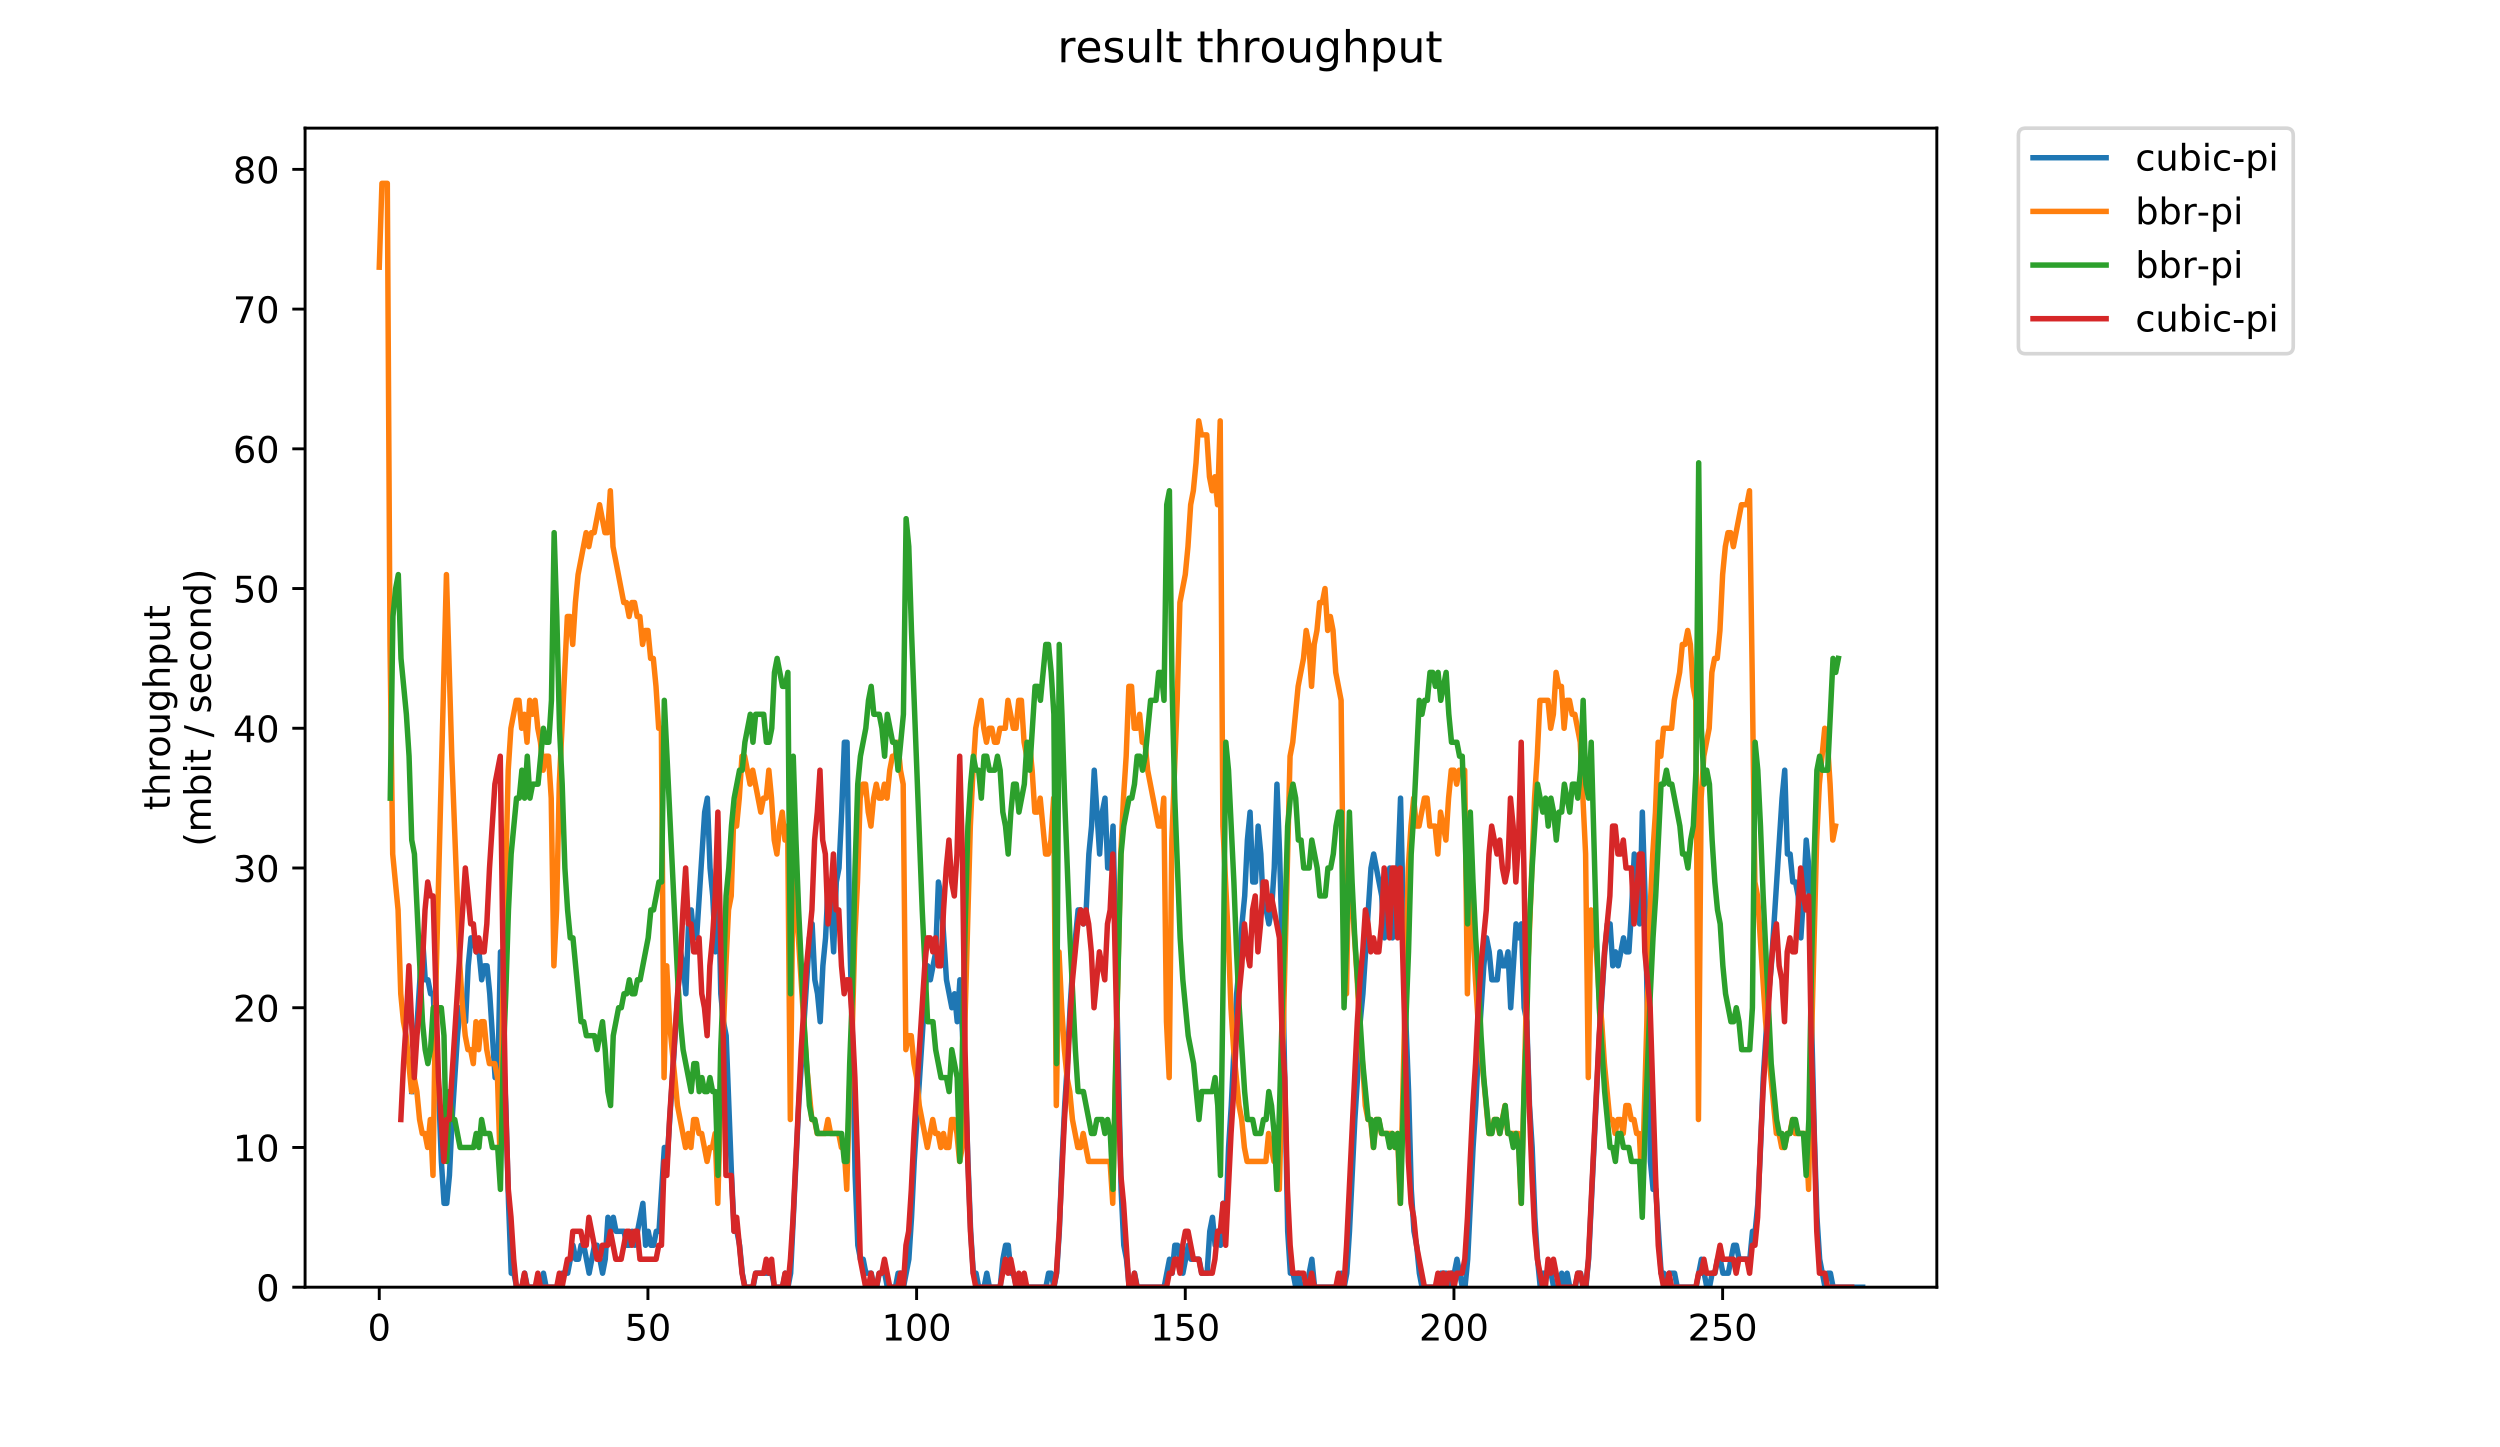 <?xml version="1.0" encoding="utf-8" standalone="no"?>
<!DOCTYPE svg PUBLIC "-//W3C//DTD SVG 1.1//EN"
  "http://www.w3.org/Graphics/SVG/1.1/DTD/svg11.dtd">
<!-- Created with matplotlib (https://matplotlib.org/) -->
<svg height="396pt" version="1.1" viewBox="0 0 684 396" width="684pt" xmlns="http://www.w3.org/2000/svg" xmlns:xlink="http://www.w3.org/1999/xlink">
 <defs>
  <style type="text/css">
*{stroke-linecap:butt;stroke-linejoin:round;}
  </style>
 </defs>
 <g id="figure_1">
  <g id="patch_1">
   <path d="M 0 396 
L 684 396 
L 684 0 
L 0 0 
z
" style="fill:#ffffff;"/>
  </g>
  <g id="axes_1">
   <g id="patch_2">
    <path d="M 83.472 352.174 
L 529.913 352.174 
L 529.913 35.062 
L 83.472 35.062 
z
" style="fill:#ffffff;"/>
   </g>
   <g id="matplotlib.axis_1">
    <g id="xtick_1">
     <g id="line2d_1">
      <defs>
       <path d="M 0 0 
L 0 3.5 
" id="m600bb8d153" style="stroke:#000000;stroke-width:0.8;"/>
      </defs>
      <g>
       <use style="stroke:#000000;stroke-width:0.8;" x="103.765" xlink:href="#m600bb8d153" y="352.174"/>
      </g>
     </g>
     <g id="text_1">
      <!-- 0 -->
      <defs>
       <path d="M 31.781 66.406 
Q 24.172 66.406 20.328 58.906 
Q 16.5 51.422 16.5 36.375 
Q 16.5 21.391 20.328 13.891 
Q 24.172 6.391 31.781 6.391 
Q 39.453 6.391 43.281 13.891 
Q 47.125 21.391 47.125 36.375 
Q 47.125 51.422 43.281 58.906 
Q 39.453 66.406 31.781 66.406 
z
M 31.781 74.219 
Q 44.047 74.219 50.516 64.516 
Q 56.984 54.828 56.984 36.375 
Q 56.984 17.969 50.516 8.266 
Q 44.047 -1.422 31.781 -1.422 
Q 19.531 -1.422 13.062 8.266 
Q 6.594 17.969 6.594 36.375 
Q 6.594 54.828 13.062 64.516 
Q 19.531 74.219 31.781 74.219 
z
" id="DejaVuSans-48"/>
      </defs>
      <g transform="translate(100.584 366.773)scale(0.1 -0.1)">
       <use xlink:href="#DejaVuSans-48"/>
      </g>
     </g>
    </g>
    <g id="xtick_2">
     <g id="line2d_2">
      <g>
       <use style="stroke:#000000;stroke-width:0.8;" x="177.274" xlink:href="#m600bb8d153" y="352.174"/>
      </g>
     </g>
     <g id="text_2">
      <!-- 50 -->
      <defs>
       <path d="M 10.797 72.906 
L 49.516 72.906 
L 49.516 64.594 
L 19.828 64.594 
L 19.828 46.734 
Q 21.969 47.469 24.109 47.828 
Q 26.266 48.188 28.422 48.188 
Q 40.625 48.188 47.75 41.5 
Q 54.891 34.812 54.891 23.391 
Q 54.891 11.625 47.562 5.094 
Q 40.234 -1.422 26.906 -1.422 
Q 22.312 -1.422 17.547 -0.641 
Q 12.797 0.141 7.719 1.703 
L 7.719 11.625 
Q 12.109 9.234 16.797 8.062 
Q 21.484 6.891 26.703 6.891 
Q 35.156 6.891 40.078 11.328 
Q 45.016 15.766 45.016 23.391 
Q 45.016 31 40.078 35.438 
Q 35.156 39.891 26.703 39.891 
Q 22.75 39.891 18.812 39.016 
Q 14.891 38.141 10.797 36.281 
z
" id="DejaVuSans-53"/>
      </defs>
      <g transform="translate(170.912 366.773)scale(0.1 -0.1)">
       <use xlink:href="#DejaVuSans-53"/>
       <use x="63.623" xlink:href="#DejaVuSans-48"/>
      </g>
     </g>
    </g>
    <g id="xtick_3">
     <g id="line2d_3">
      <g>
       <use style="stroke:#000000;stroke-width:0.8;" x="250.783" xlink:href="#m600bb8d153" y="352.174"/>
      </g>
     </g>
     <g id="text_3">
      <!-- 100 -->
      <defs>
       <path d="M 12.406 8.297 
L 28.516 8.297 
L 28.516 63.922 
L 10.984 60.406 
L 10.984 69.391 
L 28.422 72.906 
L 38.281 72.906 
L 38.281 8.297 
L 54.391 8.297 
L 54.391 0 
L 12.406 0 
z
" id="DejaVuSans-49"/>
      </defs>
      <g transform="translate(241.239 366.773)scale(0.1 -0.1)">
       <use xlink:href="#DejaVuSans-49"/>
       <use x="63.623" xlink:href="#DejaVuSans-48"/>
       <use x="127.246" xlink:href="#DejaVuSans-48"/>
      </g>
     </g>
    </g>
    <g id="xtick_4">
     <g id="line2d_4">
      <g>
       <use style="stroke:#000000;stroke-width:0.8;" x="324.292" xlink:href="#m600bb8d153" y="352.174"/>
      </g>
     </g>
     <g id="text_4">
      <!-- 150 -->
      <g transform="translate(314.748 366.773)scale(0.1 -0.1)">
       <use xlink:href="#DejaVuSans-49"/>
       <use x="63.623" xlink:href="#DejaVuSans-53"/>
       <use x="127.246" xlink:href="#DejaVuSans-48"/>
      </g>
     </g>
    </g>
    <g id="xtick_5">
     <g id="line2d_5">
      <g>
       <use style="stroke:#000000;stroke-width:0.8;" x="397.801" xlink:href="#m600bb8d153" y="352.174"/>
      </g>
     </g>
     <g id="text_5">
      <!-- 200 -->
      <defs>
       <path d="M 19.188 8.297 
L 53.609 8.297 
L 53.609 0 
L 7.328 0 
L 7.328 8.297 
Q 12.938 14.109 22.625 23.891 
Q 32.328 33.688 34.812 36.531 
Q 39.547 41.844 41.422 45.531 
Q 43.312 49.219 43.312 52.781 
Q 43.312 58.594 39.234 62.25 
Q 35.156 65.922 28.609 65.922 
Q 23.969 65.922 18.812 64.312 
Q 13.672 62.703 7.812 59.422 
L 7.812 69.391 
Q 13.766 71.781 18.938 73 
Q 24.125 74.219 28.422 74.219 
Q 39.75 74.219 46.484 68.547 
Q 53.219 62.891 53.219 53.422 
Q 53.219 48.922 51.531 44.891 
Q 49.859 40.875 45.406 35.406 
Q 44.188 33.984 37.641 27.219 
Q 31.109 20.453 19.188 8.297 
z
" id="DejaVuSans-50"/>
      </defs>
      <g transform="translate(388.257 366.773)scale(0.1 -0.1)">
       <use xlink:href="#DejaVuSans-50"/>
       <use x="63.623" xlink:href="#DejaVuSans-48"/>
       <use x="127.246" xlink:href="#DejaVuSans-48"/>
      </g>
     </g>
    </g>
    <g id="xtick_6">
     <g id="line2d_6">
      <g>
       <use style="stroke:#000000;stroke-width:0.8;" x="471.31" xlink:href="#m600bb8d153" y="352.174"/>
      </g>
     </g>
     <g id="text_6">
      <!-- 250 -->
      <g transform="translate(461.766 366.773)scale(0.1 -0.1)">
       <use xlink:href="#DejaVuSans-50"/>
       <use x="63.623" xlink:href="#DejaVuSans-53"/>
       <use x="127.246" xlink:href="#DejaVuSans-48"/>
      </g>
     </g>
    </g>
   </g>
   <g id="matplotlib.axis_2">
    <g id="ytick_1">
     <g id="line2d_7">
      <defs>
       <path d="M 0 0 
L -3.5 0 
" id="md90f61d81e" style="stroke:#000000;stroke-width:0.8;"/>
      </defs>
      <g>
       <use style="stroke:#000000;stroke-width:0.8;" x="83.472" xlink:href="#md90f61d81e" y="352.174"/>
      </g>
     </g>
     <g id="text_7">
      <!-- 0 -->
      <g transform="translate(70.11 355.973)scale(0.1 -0.1)">
       <use xlink:href="#DejaVuSans-48"/>
      </g>
     </g>
    </g>
    <g id="ytick_2">
     <g id="line2d_8">
      <g>
       <use style="stroke:#000000;stroke-width:0.8;" x="83.472" xlink:href="#md90f61d81e" y="313.945"/>
      </g>
     </g>
     <g id="text_8">
      <!-- 10 -->
      <g transform="translate(63.747 317.744)scale(0.1 -0.1)">
       <use xlink:href="#DejaVuSans-49"/>
       <use x="63.623" xlink:href="#DejaVuSans-48"/>
      </g>
     </g>
    </g>
    <g id="ytick_3">
     <g id="line2d_9">
      <g>
       <use style="stroke:#000000;stroke-width:0.8;" x="83.472" xlink:href="#md90f61d81e" y="275.716"/>
      </g>
     </g>
     <g id="text_9">
      <!-- 20 -->
      <g transform="translate(63.747 279.515)scale(0.1 -0.1)">
       <use xlink:href="#DejaVuSans-50"/>
       <use x="63.623" xlink:href="#DejaVuSans-48"/>
      </g>
     </g>
    </g>
    <g id="ytick_4">
     <g id="line2d_10">
      <g>
       <use style="stroke:#000000;stroke-width:0.8;" x="83.472" xlink:href="#md90f61d81e" y="237.486"/>
      </g>
     </g>
     <g id="text_10">
      <!-- 30 -->
      <defs>
       <path d="M 40.578 39.312 
Q 47.656 37.797 51.625 33 
Q 55.609 28.219 55.609 21.188 
Q 55.609 10.406 48.188 4.484 
Q 40.766 -1.422 27.094 -1.422 
Q 22.516 -1.422 17.656 -0.516 
Q 12.797 0.391 7.625 2.203 
L 7.625 11.719 
Q 11.719 9.328 16.594 8.109 
Q 21.484 6.891 26.812 6.891 
Q 36.078 6.891 40.938 10.547 
Q 45.797 14.203 45.797 21.188 
Q 45.797 27.641 41.281 31.266 
Q 36.766 34.906 28.719 34.906 
L 20.219 34.906 
L 20.219 43.016 
L 29.109 43.016 
Q 36.375 43.016 40.234 45.922 
Q 44.094 48.828 44.094 54.297 
Q 44.094 59.906 40.109 62.906 
Q 36.141 65.922 28.719 65.922 
Q 24.656 65.922 20.016 65.031 
Q 15.375 64.156 9.812 62.312 
L 9.812 71.094 
Q 15.438 72.656 20.344 73.438 
Q 25.25 74.219 29.594 74.219 
Q 40.828 74.219 47.359 69.109 
Q 53.906 64.016 53.906 55.328 
Q 53.906 49.266 50.438 45.094 
Q 46.969 40.922 40.578 39.312 
z
" id="DejaVuSans-51"/>
      </defs>
      <g transform="translate(63.747 241.286)scale(0.1 -0.1)">
       <use xlink:href="#DejaVuSans-51"/>
       <use x="63.623" xlink:href="#DejaVuSans-48"/>
      </g>
     </g>
    </g>
    <g id="ytick_5">
     <g id="line2d_11">
      <g>
       <use style="stroke:#000000;stroke-width:0.8;" x="83.472" xlink:href="#md90f61d81e" y="199.257"/>
      </g>
     </g>
     <g id="text_11">
      <!-- 40 -->
      <defs>
       <path d="M 37.797 64.312 
L 12.891 25.391 
L 37.797 25.391 
z
M 35.203 72.906 
L 47.609 72.906 
L 47.609 25.391 
L 58.016 25.391 
L 58.016 17.188 
L 47.609 17.188 
L 47.609 0 
L 37.797 0 
L 37.797 17.188 
L 4.891 17.188 
L 4.891 26.703 
z
" id="DejaVuSans-52"/>
      </defs>
      <g transform="translate(63.747 203.056)scale(0.1 -0.1)">
       <use xlink:href="#DejaVuSans-52"/>
       <use x="63.623" xlink:href="#DejaVuSans-48"/>
      </g>
     </g>
    </g>
    <g id="ytick_6">
     <g id="line2d_12">
      <g>
       <use style="stroke:#000000;stroke-width:0.8;" x="83.472" xlink:href="#md90f61d81e" y="161.028"/>
      </g>
     </g>
     <g id="text_12">
      <!-- 50 -->
      <g transform="translate(63.747 164.827)scale(0.1 -0.1)">
       <use xlink:href="#DejaVuSans-53"/>
       <use x="63.623" xlink:href="#DejaVuSans-48"/>
      </g>
     </g>
    </g>
    <g id="ytick_7">
     <g id="line2d_13">
      <g>
       <use style="stroke:#000000;stroke-width:0.8;" x="83.472" xlink:href="#md90f61d81e" y="122.799"/>
      </g>
     </g>
     <g id="text_13">
      <!-- 60 -->
      <defs>
       <path d="M 33.016 40.375 
Q 26.375 40.375 22.484 35.828 
Q 18.609 31.297 18.609 23.391 
Q 18.609 15.531 22.484 10.953 
Q 26.375 6.391 33.016 6.391 
Q 39.656 6.391 43.531 10.953 
Q 47.406 15.531 47.406 23.391 
Q 47.406 31.297 43.531 35.828 
Q 39.656 40.375 33.016 40.375 
z
M 52.594 71.297 
L 52.594 62.312 
Q 48.875 64.062 45.094 64.984 
Q 41.312 65.922 37.594 65.922 
Q 27.828 65.922 22.672 59.328 
Q 17.531 52.734 16.797 39.406 
Q 19.672 43.656 24.016 45.922 
Q 28.375 48.188 33.594 48.188 
Q 44.578 48.188 50.953 41.516 
Q 57.328 34.859 57.328 23.391 
Q 57.328 12.156 50.688 5.359 
Q 44.047 -1.422 33.016 -1.422 
Q 20.359 -1.422 13.672 8.266 
Q 6.984 17.969 6.984 36.375 
Q 6.984 53.656 15.188 63.938 
Q 23.391 74.219 37.203 74.219 
Q 40.922 74.219 44.703 73.484 
Q 48.484 72.75 52.594 71.297 
z
" id="DejaVuSans-54"/>
      </defs>
      <g transform="translate(63.747 126.598)scale(0.1 -0.1)">
       <use xlink:href="#DejaVuSans-54"/>
       <use x="63.623" xlink:href="#DejaVuSans-48"/>
      </g>
     </g>
    </g>
    <g id="ytick_8">
     <g id="line2d_14">
      <g>
       <use style="stroke:#000000;stroke-width:0.8;" x="83.472" xlink:href="#md90f61d81e" y="84.569"/>
      </g>
     </g>
     <g id="text_14">
      <!-- 70 -->
      <defs>
       <path d="M 8.203 72.906 
L 55.078 72.906 
L 55.078 68.703 
L 28.609 0 
L 18.312 0 
L 43.219 64.594 
L 8.203 64.594 
z
" id="DejaVuSans-55"/>
      </defs>
      <g transform="translate(63.747 88.369)scale(0.1 -0.1)">
       <use xlink:href="#DejaVuSans-55"/>
       <use x="63.623" xlink:href="#DejaVuSans-48"/>
      </g>
     </g>
    </g>
    <g id="ytick_9">
     <g id="line2d_15">
      <g>
       <use style="stroke:#000000;stroke-width:0.8;" x="83.472" xlink:href="#md90f61d81e" y="46.34"/>
      </g>
     </g>
     <g id="text_15">
      <!-- 80 -->
      <defs>
       <path d="M 31.781 34.625 
Q 24.75 34.625 20.719 30.859 
Q 16.703 27.094 16.703 20.516 
Q 16.703 13.922 20.719 10.156 
Q 24.75 6.391 31.781 6.391 
Q 38.812 6.391 42.859 10.172 
Q 46.922 13.969 46.922 20.516 
Q 46.922 27.094 42.891 30.859 
Q 38.875 34.625 31.781 34.625 
z
M 21.922 38.812 
Q 15.578 40.375 12.031 44.719 
Q 8.5 49.078 8.5 55.328 
Q 8.5 64.062 14.719 69.141 
Q 20.953 74.219 31.781 74.219 
Q 42.672 74.219 48.875 69.141 
Q 55.078 64.062 55.078 55.328 
Q 55.078 49.078 51.531 44.719 
Q 48 40.375 41.703 38.812 
Q 48.828 37.156 52.797 32.312 
Q 56.781 27.484 56.781 20.516 
Q 56.781 9.906 50.312 4.234 
Q 43.844 -1.422 31.781 -1.422 
Q 19.734 -1.422 13.25 4.234 
Q 6.781 9.906 6.781 20.516 
Q 6.781 27.484 10.781 32.312 
Q 14.797 37.156 21.922 38.812 
z
M 18.312 54.391 
Q 18.312 48.734 21.844 45.562 
Q 25.391 42.391 31.781 42.391 
Q 38.141 42.391 41.719 45.562 
Q 45.312 48.734 45.312 54.391 
Q 45.312 60.062 41.719 63.234 
Q 38.141 66.406 31.781 66.406 
Q 25.391 66.406 21.844 63.234 
Q 18.312 60.062 18.312 54.391 
z
" id="DejaVuSans-56"/>
      </defs>
      <g transform="translate(63.747 50.139)scale(0.1 -0.1)">
       <use xlink:href="#DejaVuSans-56"/>
       <use x="63.623" xlink:href="#DejaVuSans-48"/>
      </g>
     </g>
    </g>
    <g id="text_16">
     <!-- throughput -->
     <defs>
      <path d="M 18.312 70.219 
L 18.312 54.688 
L 36.812 54.688 
L 36.812 47.703 
L 18.312 47.703 
L 18.312 18.016 
Q 18.312 11.328 20.141 9.422 
Q 21.969 7.516 27.594 7.516 
L 36.812 7.516 
L 36.812 0 
L 27.594 0 
Q 17.188 0 13.234 3.875 
Q 9.281 7.766 9.281 18.016 
L 9.281 47.703 
L 2.688 47.703 
L 2.688 54.688 
L 9.281 54.688 
L 9.281 70.219 
z
" id="DejaVuSans-116"/>
      <path d="M 54.891 33.016 
L 54.891 0 
L 45.906 0 
L 45.906 32.719 
Q 45.906 40.484 42.875 44.328 
Q 39.844 48.188 33.797 48.188 
Q 26.516 48.188 22.312 43.547 
Q 18.109 38.922 18.109 30.906 
L 18.109 0 
L 9.078 0 
L 9.078 75.984 
L 18.109 75.984 
L 18.109 46.188 
Q 21.344 51.125 25.703 53.562 
Q 30.078 56 35.797 56 
Q 45.219 56 50.047 50.172 
Q 54.891 44.344 54.891 33.016 
z
" id="DejaVuSans-104"/>
      <path d="M 41.109 46.297 
Q 39.594 47.172 37.812 47.578 
Q 36.031 48 33.891 48 
Q 26.266 48 22.188 43.047 
Q 18.109 38.094 18.109 28.812 
L 18.109 0 
L 9.078 0 
L 9.078 54.688 
L 18.109 54.688 
L 18.109 46.188 
Q 20.953 51.172 25.484 53.578 
Q 30.031 56 36.531 56 
Q 37.453 56 38.578 55.875 
Q 39.703 55.766 41.062 55.516 
z
" id="DejaVuSans-114"/>
      <path d="M 30.609 48.391 
Q 23.391 48.391 19.188 42.75 
Q 14.984 37.109 14.984 27.297 
Q 14.984 17.484 19.156 11.844 
Q 23.344 6.203 30.609 6.203 
Q 37.797 6.203 41.984 11.859 
Q 46.188 17.531 46.188 27.297 
Q 46.188 37.016 41.984 42.703 
Q 37.797 48.391 30.609 48.391 
z
M 30.609 56 
Q 42.328 56 49.016 48.375 
Q 55.719 40.766 55.719 27.297 
Q 55.719 13.875 49.016 6.219 
Q 42.328 -1.422 30.609 -1.422 
Q 18.844 -1.422 12.172 6.219 
Q 5.516 13.875 5.516 27.297 
Q 5.516 40.766 12.172 48.375 
Q 18.844 56 30.609 56 
z
" id="DejaVuSans-111"/>
      <path d="M 8.5 21.578 
L 8.5 54.688 
L 17.484 54.688 
L 17.484 21.922 
Q 17.484 14.156 20.5 10.266 
Q 23.531 6.391 29.594 6.391 
Q 36.859 6.391 41.078 11.031 
Q 45.312 15.672 45.312 23.688 
L 45.312 54.688 
L 54.297 54.688 
L 54.297 0 
L 45.312 0 
L 45.312 8.406 
Q 42.047 3.422 37.719 1 
Q 33.406 -1.422 27.688 -1.422 
Q 18.266 -1.422 13.375 4.438 
Q 8.5 10.297 8.5 21.578 
z
M 31.109 56 
z
" id="DejaVuSans-117"/>
      <path d="M 45.406 27.984 
Q 45.406 37.75 41.375 43.109 
Q 37.359 48.484 30.078 48.484 
Q 22.859 48.484 18.828 43.109 
Q 14.797 37.75 14.797 27.984 
Q 14.797 18.266 18.828 12.891 
Q 22.859 7.516 30.078 7.516 
Q 37.359 7.516 41.375 12.891 
Q 45.406 18.266 45.406 27.984 
z
M 54.391 6.781 
Q 54.391 -7.172 48.188 -13.984 
Q 42 -20.797 29.203 -20.797 
Q 24.469 -20.797 20.266 -20.094 
Q 16.062 -19.391 12.109 -17.922 
L 12.109 -9.188 
Q 16.062 -11.328 19.922 -12.344 
Q 23.781 -13.375 27.781 -13.375 
Q 36.625 -13.375 41.016 -8.766 
Q 45.406 -4.156 45.406 5.172 
L 45.406 9.625 
Q 42.625 4.781 38.281 2.391 
Q 33.938 0 27.875 0 
Q 17.828 0 11.672 7.656 
Q 5.516 15.328 5.516 27.984 
Q 5.516 40.672 11.672 48.328 
Q 17.828 56 27.875 56 
Q 33.938 56 38.281 53.609 
Q 42.625 51.219 45.406 46.391 
L 45.406 54.688 
L 54.391 54.688 
z
" id="DejaVuSans-103"/>
      <path d="M 18.109 8.203 
L 18.109 -20.797 
L 9.078 -20.797 
L 9.078 54.688 
L 18.109 54.688 
L 18.109 46.391 
Q 20.953 51.266 25.266 53.625 
Q 29.594 56 35.594 56 
Q 45.562 56 51.781 48.094 
Q 58.016 40.188 58.016 27.297 
Q 58.016 14.406 51.781 6.484 
Q 45.562 -1.422 35.594 -1.422 
Q 29.594 -1.422 25.266 0.953 
Q 20.953 3.328 18.109 8.203 
z
M 48.688 27.297 
Q 48.688 37.203 44.609 42.844 
Q 40.531 48.484 33.406 48.484 
Q 26.266 48.484 22.188 42.844 
Q 18.109 37.203 18.109 27.297 
Q 18.109 17.391 22.188 11.75 
Q 26.266 6.109 33.406 6.109 
Q 40.531 6.109 44.609 11.75 
Q 48.688 17.391 48.688 27.297 
z
" id="DejaVuSans-112"/>
     </defs>
     <g transform="translate(46.47 221.675)rotate(-90)scale(0.1 -0.1)">
      <use xlink:href="#DejaVuSans-116"/>
      <use x="39.209" xlink:href="#DejaVuSans-104"/>
      <use x="102.588" xlink:href="#DejaVuSans-114"/>
      <use x="143.67" xlink:href="#DejaVuSans-111"/>
      <use x="204.852" xlink:href="#DejaVuSans-117"/>
      <use x="268.23" xlink:href="#DejaVuSans-103"/>
      <use x="331.707" xlink:href="#DejaVuSans-104"/>
      <use x="395.086" xlink:href="#DejaVuSans-112"/>
      <use x="458.562" xlink:href="#DejaVuSans-117"/>
      <use x="521.941" xlink:href="#DejaVuSans-116"/>
     </g>
     <!-- (mbit / second) -->
     <defs>
      <path d="M 31 75.875 
Q 24.469 64.656 21.281 53.656 
Q 18.109 42.672 18.109 31.391 
Q 18.109 20.125 21.312 9.062 
Q 24.516 -2 31 -13.188 
L 23.188 -13.188 
Q 15.875 -1.703 12.234 9.375 
Q 8.594 20.453 8.594 31.391 
Q 8.594 42.281 12.203 53.312 
Q 15.828 64.359 23.188 75.875 
z
" id="DejaVuSans-40"/>
      <path d="M 52 44.188 
Q 55.375 50.25 60.062 53.125 
Q 64.75 56 71.094 56 
Q 79.641 56 84.281 50.016 
Q 88.922 44.047 88.922 33.016 
L 88.922 0 
L 79.891 0 
L 79.891 32.719 
Q 79.891 40.578 77.094 44.375 
Q 74.312 48.188 68.609 48.188 
Q 61.625 48.188 57.562 43.547 
Q 53.516 38.922 53.516 30.906 
L 53.516 0 
L 44.484 0 
L 44.484 32.719 
Q 44.484 40.625 41.703 44.406 
Q 38.922 48.188 33.109 48.188 
Q 26.219 48.188 22.156 43.531 
Q 18.109 38.875 18.109 30.906 
L 18.109 0 
L 9.078 0 
L 9.078 54.688 
L 18.109 54.688 
L 18.109 46.188 
Q 21.188 51.219 25.484 53.609 
Q 29.781 56 35.688 56 
Q 41.656 56 45.828 52.969 
Q 50 49.953 52 44.188 
z
" id="DejaVuSans-109"/>
      <path d="M 48.688 27.297 
Q 48.688 37.203 44.609 42.844 
Q 40.531 48.484 33.406 48.484 
Q 26.266 48.484 22.188 42.844 
Q 18.109 37.203 18.109 27.297 
Q 18.109 17.391 22.188 11.75 
Q 26.266 6.109 33.406 6.109 
Q 40.531 6.109 44.609 11.75 
Q 48.688 17.391 48.688 27.297 
z
M 18.109 46.391 
Q 20.953 51.266 25.266 53.625 
Q 29.594 56 35.594 56 
Q 45.562 56 51.781 48.094 
Q 58.016 40.188 58.016 27.297 
Q 58.016 14.406 51.781 6.484 
Q 45.562 -1.422 35.594 -1.422 
Q 29.594 -1.422 25.266 0.953 
Q 20.953 3.328 18.109 8.203 
L 18.109 0 
L 9.078 0 
L 9.078 75.984 
L 18.109 75.984 
z
" id="DejaVuSans-98"/>
      <path d="M 9.422 54.688 
L 18.406 54.688 
L 18.406 0 
L 9.422 0 
z
M 9.422 75.984 
L 18.406 75.984 
L 18.406 64.594 
L 9.422 64.594 
z
" id="DejaVuSans-105"/>
      <path id="DejaVuSans-32"/>
      <path d="M 25.391 72.906 
L 33.688 72.906 
L 8.297 -9.281 
L 0 -9.281 
z
" id="DejaVuSans-47"/>
      <path d="M 44.281 53.078 
L 44.281 44.578 
Q 40.484 46.531 36.375 47.5 
Q 32.281 48.484 27.875 48.484 
Q 21.188 48.484 17.844 46.438 
Q 14.5 44.391 14.5 40.281 
Q 14.5 37.156 16.891 35.375 
Q 19.281 33.594 26.516 31.984 
L 29.594 31.297 
Q 39.156 29.25 43.188 25.516 
Q 47.219 21.781 47.219 15.094 
Q 47.219 7.469 41.188 3.016 
Q 35.156 -1.422 24.609 -1.422 
Q 20.219 -1.422 15.453 -0.562 
Q 10.688 0.297 5.422 2 
L 5.422 11.281 
Q 10.406 8.688 15.234 7.391 
Q 20.062 6.109 24.812 6.109 
Q 31.156 6.109 34.562 8.281 
Q 37.984 10.453 37.984 14.406 
Q 37.984 18.062 35.516 20.016 
Q 33.062 21.969 24.703 23.781 
L 21.578 24.516 
Q 13.234 26.266 9.516 29.906 
Q 5.812 33.547 5.812 39.891 
Q 5.812 47.609 11.281 51.797 
Q 16.75 56 26.812 56 
Q 31.781 56 36.172 55.266 
Q 40.578 54.547 44.281 53.078 
z
" id="DejaVuSans-115"/>
      <path d="M 56.203 29.594 
L 56.203 25.203 
L 14.891 25.203 
Q 15.484 15.922 20.484 11.062 
Q 25.484 6.203 34.422 6.203 
Q 39.594 6.203 44.453 7.469 
Q 49.312 8.734 54.109 11.281 
L 54.109 2.781 
Q 49.266 0.734 44.188 -0.344 
Q 39.109 -1.422 33.891 -1.422 
Q 20.797 -1.422 13.156 6.188 
Q 5.516 13.812 5.516 26.812 
Q 5.516 40.234 12.766 48.109 
Q 20.016 56 32.328 56 
Q 43.359 56 49.781 48.891 
Q 56.203 41.797 56.203 29.594 
z
M 47.219 32.234 
Q 47.125 39.594 43.094 43.984 
Q 39.062 48.391 32.422 48.391 
Q 24.906 48.391 20.391 44.141 
Q 15.875 39.891 15.188 32.172 
z
" id="DejaVuSans-101"/>
      <path d="M 48.781 52.594 
L 48.781 44.188 
Q 44.969 46.297 41.141 47.344 
Q 37.312 48.391 33.406 48.391 
Q 24.656 48.391 19.812 42.844 
Q 14.984 37.312 14.984 27.297 
Q 14.984 17.281 19.812 11.734 
Q 24.656 6.203 33.406 6.203 
Q 37.312 6.203 41.141 7.25 
Q 44.969 8.297 48.781 10.406 
L 48.781 2.094 
Q 45.016 0.344 40.984 -0.531 
Q 36.969 -1.422 32.422 -1.422 
Q 20.062 -1.422 12.781 6.344 
Q 5.516 14.109 5.516 27.297 
Q 5.516 40.672 12.859 48.328 
Q 20.219 56 33.016 56 
Q 37.156 56 41.109 55.141 
Q 45.062 54.297 48.781 52.594 
z
" id="DejaVuSans-99"/>
      <path d="M 54.891 33.016 
L 54.891 0 
L 45.906 0 
L 45.906 32.719 
Q 45.906 40.484 42.875 44.328 
Q 39.844 48.188 33.797 48.188 
Q 26.516 48.188 22.312 43.547 
Q 18.109 38.922 18.109 30.906 
L 18.109 0 
L 9.078 0 
L 9.078 54.688 
L 18.109 54.688 
L 18.109 46.188 
Q 21.344 51.125 25.703 53.562 
Q 30.078 56 35.797 56 
Q 45.219 56 50.047 50.172 
Q 54.891 44.344 54.891 33.016 
z
" id="DejaVuSans-110"/>
      <path d="M 45.406 46.391 
L 45.406 75.984 
L 54.391 75.984 
L 54.391 0 
L 45.406 0 
L 45.406 8.203 
Q 42.578 3.328 38.25 0.953 
Q 33.938 -1.422 27.875 -1.422 
Q 17.969 -1.422 11.734 6.484 
Q 5.516 14.406 5.516 27.297 
Q 5.516 40.188 11.734 48.094 
Q 17.969 56 27.875 56 
Q 33.938 56 38.25 53.625 
Q 42.578 51.266 45.406 46.391 
z
M 14.797 27.297 
Q 14.797 17.391 18.875 11.75 
Q 22.953 6.109 30.078 6.109 
Q 37.203 6.109 41.297 11.75 
Q 45.406 17.391 45.406 27.297 
Q 45.406 37.203 41.297 42.844 
Q 37.203 48.484 30.078 48.484 
Q 22.953 48.484 18.875 42.844 
Q 14.797 37.203 14.797 27.297 
z
" id="DejaVuSans-100"/>
      <path d="M 8.016 75.875 
L 15.828 75.875 
Q 23.141 64.359 26.781 53.312 
Q 30.422 42.281 30.422 31.391 
Q 30.422 20.453 26.781 9.375 
Q 23.141 -1.703 15.828 -13.188 
L 8.016 -13.188 
Q 14.5 -2 17.703 9.062 
Q 20.906 20.125 20.906 31.391 
Q 20.906 42.672 17.703 53.656 
Q 14.5 64.656 8.016 75.875 
z
" id="DejaVuSans-41"/>
     </defs>
     <g transform="translate(57.668 231.609)rotate(-90)scale(0.1 -0.1)">
      <use xlink:href="#DejaVuSans-40"/>
      <use x="39.014" xlink:href="#DejaVuSans-109"/>
      <use x="136.426" xlink:href="#DejaVuSans-98"/>
      <use x="199.902" xlink:href="#DejaVuSans-105"/>
      <use x="227.686" xlink:href="#DejaVuSans-116"/>
      <use x="266.895" xlink:href="#DejaVuSans-32"/>
      <use x="298.682" xlink:href="#DejaVuSans-47"/>
      <use x="332.373" xlink:href="#DejaVuSans-32"/>
      <use x="364.16" xlink:href="#DejaVuSans-115"/>
      <use x="416.26" xlink:href="#DejaVuSans-101"/>
      <use x="477.783" xlink:href="#DejaVuSans-99"/>
      <use x="532.764" xlink:href="#DejaVuSans-111"/>
      <use x="593.945" xlink:href="#DejaVuSans-110"/>
      <use x="657.324" xlink:href="#DejaVuSans-100"/>
      <use x="720.801" xlink:href="#DejaVuSans-41"/>
     </g>
    </g>
   </g>
   <g id="line2d_16">
    <path clip-path="url(#p9ffc96bdb3)" d="M 112.671 298.653 
L 113.407 287.184 
L 114.142 279.539 
L 115.612 256.601 
L 116.347 268.07 
L 117.082 268.07 
L 117.817 271.893 
L 118.552 271.893 
L 119.287 291.007 
L 120.022 298.653 
L 120.757 317.768 
L 121.493 329.237 
L 122.228 329.237 
L 122.963 321.591 
L 123.698 306.299 
L 125.168 283.362 
L 125.903 275.716 
L 126.638 275.716 
L 127.373 279.539 
L 128.108 264.247 
L 128.843 256.601 
L 129.579 256.601 
L 130.314 260.424 
L 131.049 260.424 
L 131.784 268.07 
L 132.519 264.247 
L 133.254 264.247 
L 133.989 271.893 
L 135.459 294.83 
L 136.194 294.83 
L 136.929 260.424 
L 137.665 287.184 
L 138.4 302.476 
L 139.135 329.237 
L 139.87 348.351 
L 140.605 348.351 
L 141.34 352.174 
L 142.81 352.174 
L 143.545 348.351 
L 144.28 352.174 
L 147.956 352.174 
L 148.691 348.351 
L 149.426 352.174 
L 153.101 352.174 
L 153.837 348.351 
L 155.307 348.351 
L 156.777 340.705 
L 157.512 344.528 
L 158.247 344.528 
L 158.982 340.705 
L 159.717 340.705 
L 161.187 348.351 
L 162.658 340.705 
L 163.393 340.705 
L 164.863 348.351 
L 165.598 344.528 
L 166.333 333.06 
L 167.068 336.882 
L 167.803 333.06 
L 168.538 336.882 
L 170.744 336.882 
L 171.479 340.705 
L 172.214 340.705 
L 172.949 336.882 
L 173.684 340.705 
L 175.889 329.237 
L 176.624 340.705 
L 177.359 336.882 
L 178.094 340.705 
L 178.83 340.705 
L 179.565 336.882 
L 180.3 336.882 
L 181.77 313.945 
L 182.505 317.768 
L 186.18 260.424 
L 186.916 264.247 
L 187.651 271.893 
L 188.386 252.778 
L 189.121 248.955 
L 189.856 256.601 
L 190.591 256.601 
L 192.796 222.195 
L 193.531 218.372 
L 194.266 237.486 
L 195.002 245.132 
L 195.737 260.424 
L 196.472 237.486 
L 197.207 271.893 
L 197.942 279.539 
L 198.677 283.362 
L 200.147 321.591 
L 200.882 336.882 
L 201.617 336.882 
L 202.352 340.705 
L 203.088 348.351 
L 203.823 352.174 
L 206.028 352.174 
L 206.763 348.351 
L 211.174 348.351 
L 211.909 352.174 
L 214.114 352.174 
L 214.849 348.351 
L 215.584 352.174 
L 216.319 348.351 
L 218.524 302.476 
L 221.465 256.601 
L 222.2 252.778 
L 222.935 268.07 
L 223.67 271.893 
L 224.405 279.539 
L 225.14 264.247 
L 225.875 256.601 
L 226.61 241.309 
L 227.346 248.955 
L 228.081 260.424 
L 228.816 241.309 
L 229.551 237.486 
L 230.286 222.195 
L 231.021 203.08 
L 231.756 203.08 
L 232.491 256.601 
L 233.226 283.362 
L 233.961 321.591 
L 234.696 340.705 
L 235.432 344.528 
L 236.167 344.528 
L 236.902 348.351 
L 238.372 348.351 
L 239.107 352.174 
L 239.842 352.174 
L 240.577 348.351 
L 242.047 348.351 
L 242.782 352.174 
L 244.988 352.174 
L 245.723 348.351 
L 246.458 348.351 
L 247.193 352.174 
L 248.663 344.528 
L 249.398 333.06 
L 250.133 317.768 
L 253.074 271.893 
L 253.809 264.247 
L 254.544 268.07 
L 256.014 260.424 
L 256.749 241.309 
L 257.484 245.132 
L 258.954 268.07 
L 260.425 275.716 
L 261.16 271.893 
L 261.895 279.539 
L 262.63 268.07 
L 263.365 283.362 
L 264.1 294.83 
L 264.835 317.768 
L 265.57 336.882 
L 266.305 348.351 
L 267.04 348.351 
L 267.776 352.174 
L 269.246 352.174 
L 269.981 348.351 
L 270.716 352.174 
L 273.656 352.174 
L 274.391 344.528 
L 275.126 340.705 
L 275.861 340.705 
L 276.597 348.351 
L 277.332 348.351 
L 278.067 352.174 
L 286.153 352.174 
L 286.888 348.351 
L 287.623 348.351 
L 288.358 352.174 
L 289.093 348.351 
L 289.828 336.882 
L 290.563 317.768 
L 291.298 302.476 
L 292.033 291.007 
L 292.769 275.716 
L 293.504 264.247 
L 294.974 248.955 
L 295.709 248.955 
L 296.444 252.778 
L 297.179 248.955 
L 297.914 233.663 
L 298.649 226.018 
L 299.384 210.726 
L 300.855 233.663 
L 301.59 222.195 
L 302.325 218.372 
L 303.06 237.486 
L 303.795 237.486 
L 304.53 226.018 
L 306.735 325.414 
L 307.47 340.705 
L 308.205 344.528 
L 308.941 352.174 
L 309.676 352.174 
L 310.411 348.351 
L 311.146 352.174 
L 318.497 352.174 
L 319.967 344.528 
L 320.702 348.351 
L 321.437 340.705 
L 322.172 340.705 
L 323.642 348.351 
L 325.113 340.705 
L 325.848 344.528 
L 328.053 344.528 
L 328.788 348.351 
L 330.258 348.351 
L 330.993 336.882 
L 331.728 333.06 
L 332.463 340.705 
L 333.199 336.882 
L 333.934 340.705 
L 334.669 329.237 
L 335.404 333.06 
L 336.139 313.945 
L 336.874 302.476 
L 338.344 271.893 
L 339.079 264.247 
L 339.814 252.778 
L 340.549 245.132 
L 341.285 229.841 
L 342.02 222.195 
L 342.755 241.309 
L 343.49 241.309 
L 344.225 226.018 
L 344.96 233.663 
L 345.695 248.955 
L 346.43 248.955 
L 347.165 252.778 
L 347.9 248.955 
L 348.635 237.486 
L 349.371 214.549 
L 350.106 233.663 
L 350.841 260.424 
L 352.311 336.882 
L 353.046 348.351 
L 353.781 348.351 
L 354.516 352.174 
L 355.251 348.351 
L 355.986 352.174 
L 357.457 352.174 
L 358.927 344.528 
L 359.662 352.174 
L 366.278 352.174 
L 367.013 348.351 
L 367.748 352.174 
L 368.483 348.351 
L 369.218 336.882 
L 370.688 306.299 
L 371.423 294.83 
L 372.158 279.539 
L 372.893 271.893 
L 375.099 237.486 
L 375.834 233.663 
L 378.039 245.132 
L 378.774 256.601 
L 379.509 245.132 
L 380.244 237.486 
L 380.979 256.601 
L 381.715 248.955 
L 382.45 237.486 
L 383.185 218.372 
L 384.655 279.539 
L 385.39 298.653 
L 386.125 325.414 
L 386.86 336.882 
L 387.595 340.705 
L 388.33 348.351 
L 389.065 352.174 
L 393.476 352.174 
L 394.211 348.351 
L 395.681 348.351 
L 396.416 352.174 
L 397.151 348.351 
L 397.886 348.351 
L 398.622 344.528 
L 400.092 352.174 
L 400.827 352.174 
L 401.562 344.528 
L 403.032 313.945 
L 403.767 302.476 
L 404.502 287.184 
L 405.972 264.247 
L 406.708 256.601 
L 407.443 260.424 
L 408.178 268.07 
L 409.648 268.07 
L 410.383 260.424 
L 411.118 264.247 
L 411.853 264.247 
L 412.588 260.424 
L 413.323 275.716 
L 414.794 252.778 
L 415.529 256.601 
L 416.264 252.778 
L 416.999 275.716 
L 417.734 279.539 
L 418.469 302.476 
L 419.204 313.945 
L 419.939 333.06 
L 420.674 344.528 
L 421.409 352.174 
L 422.144 348.351 
L 424.35 348.351 
L 425.085 352.174 
L 426.555 352.174 
L 427.29 348.351 
L 428.025 352.174 
L 428.76 348.351 
L 429.495 352.174 
L 430.966 352.174 
L 431.701 348.351 
L 432.436 348.351 
L 433.171 352.174 
L 433.906 352.174 
L 434.641 344.528 
L 437.581 283.362 
L 439.052 260.424 
L 439.787 252.778 
L 440.522 252.778 
L 441.257 264.247 
L 441.992 260.424 
L 442.727 264.247 
L 444.197 256.601 
L 444.932 260.424 
L 445.667 260.424 
L 446.402 248.955 
L 447.138 233.663 
L 447.873 241.309 
L 448.608 252.778 
L 449.343 222.195 
L 450.078 245.132 
L 451.548 317.768 
L 452.283 325.414 
L 453.018 325.414 
L 454.488 348.351 
L 455.224 348.351 
L 455.959 352.174 
L 456.694 348.351 
L 458.164 348.351 
L 458.899 352.174 
L 464.045 352.174 
L 465.515 344.528 
L 466.985 352.174 
L 467.72 352.174 
L 468.455 348.351 
L 469.19 348.351 
L 469.925 344.528 
L 470.66 344.528 
L 471.396 348.351 
L 472.866 348.351 
L 474.336 340.705 
L 475.071 340.705 
L 475.806 344.528 
L 478.746 344.528 
L 479.482 336.882 
L 480.217 336.882 
L 480.952 329.237 
L 481.687 313.945 
L 482.422 294.83 
L 483.892 271.893 
L 484.627 264.247 
L 487.568 218.372 
L 488.303 210.726 
L 489.038 233.663 
L 489.773 233.663 
L 490.508 241.309 
L 491.243 241.309 
L 491.978 245.132 
L 492.713 256.601 
L 493.448 245.132 
L 494.183 229.841 
L 494.918 237.486 
L 495.653 279.539 
L 496.389 310.122 
L 497.124 333.06 
L 497.859 344.528 
L 499.329 352.174 
L 500.064 348.351 
L 500.799 348.351 
L 501.534 352.174 
L 509.62 352.174 
L 509.62 352.174 
" style="fill:none;stroke:#1f77b4;stroke-linecap:square;stroke-width:1.5;"/>
   </g>
   <g id="line2d_17">
    <path clip-path="url(#p9ffc96bdb3)" d="M 103.765 73.101 
L 104.5 50.163 
L 105.97 50.163 
L 106.705 176.32 
L 107.441 233.663 
L 108.911 248.955 
L 109.646 271.893 
L 110.381 279.539 
L 111.116 283.362 
L 112.586 298.653 
L 113.321 294.83 
L 114.056 298.653 
L 114.791 306.299 
L 115.527 310.122 
L 116.262 310.122 
L 116.997 313.945 
L 117.732 306.299 
L 118.467 321.591 
L 119.202 271.893 
L 120.672 214.549 
L 122.142 157.205 
L 123.613 206.903 
L 125.818 264.247 
L 126.553 275.716 
L 127.288 283.362 
L 128.023 287.184 
L 128.758 287.184 
L 129.493 291.007 
L 130.228 279.539 
L 130.963 287.184 
L 131.699 279.539 
L 132.434 279.539 
L 133.169 287.184 
L 133.904 291.007 
L 135.374 291.007 
L 136.109 294.83 
L 136.844 317.768 
L 137.579 271.893 
L 139.049 210.726 
L 139.785 199.257 
L 141.255 191.611 
L 141.99 191.611 
L 142.725 199.257 
L 143.46 195.434 
L 144.195 203.08 
L 144.93 191.611 
L 145.665 195.434 
L 146.4 191.611 
L 147.135 199.257 
L 147.871 203.08 
L 148.606 210.726 
L 149.341 206.903 
L 150.076 206.903 
L 150.811 218.372 
L 151.546 264.247 
L 152.281 248.955 
L 153.016 214.549 
L 155.221 168.674 
L 155.957 168.674 
L 156.692 176.32 
L 157.427 164.851 
L 158.162 157.205 
L 160.367 145.736 
L 161.102 149.559 
L 161.837 145.736 
L 162.572 145.736 
L 164.043 138.09 
L 165.513 145.736 
L 166.248 145.736 
L 166.983 134.267 
L 167.718 149.559 
L 170.658 164.851 
L 171.393 164.851 
L 172.128 168.674 
L 172.864 164.851 
L 173.599 164.851 
L 174.334 168.674 
L 175.069 168.674 
L 175.804 176.32 
L 176.539 172.497 
L 177.274 172.497 
L 178.009 180.143 
L 178.744 180.143 
L 179.479 187.788 
L 180.214 199.257 
L 180.95 199.257 
L 181.685 294.83 
L 182.42 264.247 
L 183.155 279.539 
L 185.36 302.476 
L 187.565 313.945 
L 188.3 310.122 
L 189.036 313.945 
L 189.771 306.299 
L 190.506 306.299 
L 191.241 310.122 
L 191.976 310.122 
L 193.446 317.768 
L 194.181 313.945 
L 194.916 313.945 
L 195.651 310.122 
L 196.386 329.237 
L 197.122 302.476 
L 198.592 264.247 
L 199.327 248.955 
L 200.062 245.132 
L 200.797 222.195 
L 201.532 226.018 
L 202.267 218.372 
L 203.002 206.903 
L 203.737 206.903 
L 205.208 214.549 
L 205.943 210.726 
L 208.148 222.195 
L 208.883 218.372 
L 209.618 218.372 
L 210.353 210.726 
L 211.088 218.372 
L 211.823 229.841 
L 212.558 233.663 
L 213.294 226.018 
L 214.029 222.195 
L 214.764 229.841 
L 215.499 226.018 
L 216.234 306.299 
L 216.969 237.486 
L 217.704 248.955 
L 218.439 256.601 
L 220.644 291.007 
L 222.115 306.299 
L 222.85 306.299 
L 223.585 310.122 
L 225.79 310.122 
L 226.525 306.299 
L 227.26 310.122 
L 229.466 310.122 
L 230.201 313.945 
L 230.936 313.945 
L 231.671 325.414 
L 232.406 298.653 
L 233.141 283.362 
L 233.876 256.601 
L 234.611 241.309 
L 235.346 218.372 
L 236.081 214.549 
L 236.816 214.549 
L 237.552 222.195 
L 238.287 226.018 
L 239.022 218.372 
L 239.757 214.549 
L 240.492 218.372 
L 241.227 218.372 
L 241.962 214.549 
L 242.697 218.372 
L 243.432 210.726 
L 244.167 206.903 
L 244.902 206.903 
L 245.638 203.08 
L 246.373 210.726 
L 247.108 214.549 
L 247.843 287.184 
L 248.578 283.362 
L 249.313 283.362 
L 250.048 291.007 
L 250.783 294.83 
L 251.518 302.476 
L 253.724 313.945 
L 255.194 306.299 
L 255.929 310.122 
L 256.664 310.122 
L 257.399 313.945 
L 258.134 310.122 
L 258.869 313.945 
L 259.604 313.945 
L 260.339 306.299 
L 261.074 306.299 
L 261.81 310.122 
L 262.545 317.768 
L 263.28 313.945 
L 264.015 279.539 
L 265.485 226.018 
L 266.22 210.726 
L 266.955 199.257 
L 268.425 191.611 
L 269.16 199.257 
L 269.896 203.08 
L 270.631 199.257 
L 271.366 199.257 
L 272.101 203.08 
L 272.836 203.08 
L 273.571 199.257 
L 275.041 199.257 
L 275.776 191.611 
L 277.246 199.257 
L 277.981 199.257 
L 278.717 191.611 
L 279.452 191.611 
L 280.187 203.08 
L 280.922 206.903 
L 281.657 203.08 
L 282.392 210.726 
L 283.127 222.195 
L 283.862 222.195 
L 284.597 218.372 
L 286.067 233.663 
L 286.803 233.663 
L 287.538 229.841 
L 288.273 218.372 
L 289.008 302.476 
L 289.743 260.424 
L 290.478 275.716 
L 291.213 287.184 
L 291.948 294.83 
L 292.683 298.653 
L 293.418 306.299 
L 294.889 313.945 
L 295.624 313.945 
L 296.359 310.122 
L 297.829 317.768 
L 303.71 317.768 
L 304.445 329.237 
L 305.915 264.247 
L 306.65 233.663 
L 307.385 218.372 
L 308.12 206.903 
L 308.855 187.788 
L 309.59 187.788 
L 310.325 199.257 
L 311.061 199.257 
L 311.796 195.434 
L 312.531 203.08 
L 313.266 203.08 
L 314.001 210.726 
L 316.941 226.018 
L 317.676 226.018 
L 318.411 218.372 
L 319.147 279.539 
L 319.882 294.83 
L 320.617 229.841 
L 322.087 191.611 
L 322.822 164.851 
L 324.292 157.205 
L 325.027 149.559 
L 325.762 138.09 
L 326.497 134.267 
L 327.233 126.622 
L 327.968 115.153 
L 328.703 118.976 
L 330.173 118.976 
L 330.908 130.444 
L 331.643 134.267 
L 332.378 130.444 
L 333.113 138.09 
L 333.848 115.153 
L 334.583 226.018 
L 336.054 256.601 
L 336.789 275.716 
L 337.524 287.184 
L 338.994 302.476 
L 339.729 306.299 
L 340.464 313.945 
L 341.199 317.768 
L 346.345 317.768 
L 347.08 310.122 
L 348.55 317.768 
L 349.285 317.768 
L 350.02 325.414 
L 352.961 206.903 
L 353.696 203.08 
L 355.166 187.788 
L 356.636 180.143 
L 357.371 172.497 
L 358.106 176.32 
L 358.841 187.788 
L 359.577 176.32 
L 360.312 172.497 
L 361.047 164.851 
L 361.782 164.851 
L 362.517 161.028 
L 363.252 172.497 
L 363.987 168.674 
L 364.722 172.497 
L 365.457 183.965 
L 366.927 191.611 
L 367.663 256.601 
L 368.398 271.893 
L 369.133 229.841 
L 369.868 245.132 
L 371.338 268.07 
L 372.073 283.362 
L 372.808 291.007 
L 373.543 302.476 
L 374.278 306.299 
L 375.013 306.299 
L 375.749 313.945 
L 376.484 306.299 
L 377.219 306.299 
L 377.954 310.122 
L 380.894 310.122 
L 381.629 313.945 
L 382.364 310.122 
L 383.099 329.237 
L 385.305 237.486 
L 386.04 226.018 
L 386.775 218.372 
L 387.51 226.018 
L 388.245 226.018 
L 389.715 218.372 
L 390.45 218.372 
L 391.185 226.018 
L 392.656 226.018 
L 393.391 233.663 
L 394.126 222.195 
L 395.596 229.841 
L 396.331 218.372 
L 397.066 210.726 
L 397.801 210.726 
L 398.536 214.549 
L 399.271 210.726 
L 400.742 210.726 
L 401.477 271.893 
L 402.212 241.309 
L 402.947 252.778 
L 403.682 268.07 
L 404.417 279.539 
L 407.357 310.122 
L 408.092 310.122 
L 408.828 306.299 
L 409.563 306.299 
L 410.298 310.122 
L 411.768 302.476 
L 412.503 310.122 
L 415.443 310.122 
L 416.178 329.237 
L 417.649 271.893 
L 418.384 256.601 
L 419.854 218.372 
L 420.589 206.903 
L 421.324 191.611 
L 423.529 191.611 
L 424.264 199.257 
L 425 195.434 
L 425.735 183.965 
L 426.47 187.788 
L 427.205 187.788 
L 427.94 199.257 
L 428.675 191.611 
L 429.41 191.611 
L 430.145 195.434 
L 430.88 195.434 
L 432.35 203.08 
L 433.821 233.663 
L 434.556 294.83 
L 435.291 248.955 
L 436.026 252.778 
L 436.761 260.424 
L 437.496 271.893 
L 438.231 279.539 
L 438.966 291.007 
L 440.436 306.299 
L 441.172 306.299 
L 441.907 310.122 
L 442.642 306.299 
L 443.377 306.299 
L 444.112 310.122 
L 444.847 302.476 
L 445.582 302.476 
L 446.317 306.299 
L 447.052 306.299 
L 447.787 310.122 
L 448.522 310.122 
L 449.258 325.414 
L 451.463 248.955 
L 452.198 233.663 
L 452.933 222.195 
L 453.668 203.08 
L 454.403 206.903 
L 455.138 199.257 
L 457.344 199.257 
L 458.079 191.611 
L 459.549 183.965 
L 460.284 176.32 
L 461.019 176.32 
L 461.754 172.497 
L 462.489 176.32 
L 463.224 187.788 
L 463.959 191.611 
L 464.694 306.299 
L 465.43 218.372 
L 466.165 206.903 
L 467.635 199.257 
L 468.37 183.965 
L 469.105 180.143 
L 469.84 180.143 
L 470.575 172.497 
L 471.31 157.205 
L 472.045 149.559 
L 472.78 145.736 
L 473.516 145.736 
L 474.251 149.559 
L 476.456 138.09 
L 477.926 138.09 
L 478.661 134.267 
L 479.396 183.965 
L 480.131 241.309 
L 480.866 245.132 
L 483.072 279.539 
L 486.012 310.122 
L 486.747 310.122 
L 487.482 313.945 
L 488.217 313.945 
L 488.952 310.122 
L 489.688 310.122 
L 490.423 306.299 
L 491.158 310.122 
L 494.098 310.122 
L 494.833 325.414 
L 495.568 287.184 
L 497.038 229.841 
L 497.773 214.549 
L 499.244 199.257 
L 499.979 203.08 
L 500.714 214.549 
L 501.449 229.841 
L 502.184 226.018 
L 502.184 226.018 
" style="fill:none;stroke:#ff7f0e;stroke-linecap:square;stroke-width:1.5;"/>
   </g>
   <g id="line2d_18">
    <path clip-path="url(#p9ffc96bdb3)" d="M 106.772 218.372 
L 107.507 168.674 
L 108.242 161.028 
L 108.977 157.205 
L 109.712 180.143 
L 111.182 195.434 
L 111.917 206.903 
L 112.652 229.841 
L 113.387 233.663 
L 115.593 279.539 
L 116.328 287.184 
L 117.063 291.007 
L 117.798 287.184 
L 118.533 275.716 
L 120.738 275.716 
L 121.473 283.362 
L 122.209 317.768 
L 122.944 298.653 
L 123.679 306.299 
L 124.414 306.299 
L 125.884 313.945 
L 129.559 313.945 
L 130.295 310.122 
L 131.03 313.945 
L 131.765 306.299 
L 132.5 310.122 
L 133.97 310.122 
L 134.705 313.945 
L 136.175 313.945 
L 136.91 325.414 
L 137.645 291.007 
L 138.381 271.893 
L 139.116 248.955 
L 139.851 233.663 
L 141.321 218.372 
L 142.056 218.372 
L 142.791 210.726 
L 143.526 218.372 
L 144.261 206.903 
L 144.996 218.372 
L 145.731 214.549 
L 147.202 214.549 
L 148.672 199.257 
L 149.407 203.08 
L 150.142 203.08 
L 150.877 191.611 
L 151.612 145.736 
L 152.347 168.674 
L 153.082 199.257 
L 153.817 214.549 
L 154.552 237.486 
L 155.288 248.955 
L 156.023 256.601 
L 156.758 256.601 
L 158.963 279.539 
L 159.698 279.539 
L 160.433 283.362 
L 162.638 283.362 
L 163.374 287.184 
L 164.844 279.539 
L 165.579 287.184 
L 166.314 298.653 
L 167.049 302.476 
L 167.784 283.362 
L 169.254 275.716 
L 169.989 275.716 
L 170.724 271.893 
L 171.46 271.893 
L 172.195 268.07 
L 172.93 271.893 
L 173.665 271.893 
L 174.4 268.07 
L 175.135 268.07 
L 177.34 256.601 
L 178.075 248.955 
L 178.81 248.955 
L 180.281 241.309 
L 181.016 241.309 
L 181.751 191.611 
L 185.426 268.07 
L 186.161 279.539 
L 186.896 287.184 
L 189.102 298.653 
L 189.837 291.007 
L 190.572 291.007 
L 191.307 298.653 
L 192.042 294.83 
L 192.777 298.653 
L 193.512 298.653 
L 194.247 294.83 
L 194.982 298.653 
L 195.718 298.653 
L 196.453 321.591 
L 197.188 287.184 
L 197.923 268.07 
L 198.658 245.132 
L 199.393 237.486 
L 200.128 226.018 
L 200.863 218.372 
L 202.333 210.726 
L 203.068 210.726 
L 203.804 203.08 
L 205.274 195.434 
L 206.009 203.08 
L 206.744 195.434 
L 208.949 195.434 
L 209.684 203.08 
L 210.419 203.08 
L 211.154 199.257 
L 211.89 183.965 
L 212.625 180.143 
L 214.095 187.788 
L 214.83 187.788 
L 215.565 183.965 
L 216.3 271.893 
L 217.035 206.903 
L 217.77 229.841 
L 218.505 248.955 
L 219.976 279.539 
L 221.446 302.476 
L 222.181 306.299 
L 222.916 306.299 
L 223.651 310.122 
L 230.267 310.122 
L 231.002 317.768 
L 231.737 317.768 
L 232.472 291.007 
L 233.207 271.893 
L 233.942 237.486 
L 234.677 214.549 
L 235.412 206.903 
L 236.883 199.257 
L 237.618 191.611 
L 238.353 187.788 
L 239.088 195.434 
L 240.558 195.434 
L 241.293 199.257 
L 242.028 206.903 
L 242.763 195.434 
L 244.234 203.08 
L 244.969 203.08 
L 245.704 210.726 
L 247.174 195.434 
L 247.909 141.913 
L 248.644 149.559 
L 249.379 172.497 
L 252.319 248.955 
L 253.79 279.539 
L 255.26 279.539 
L 255.995 287.184 
L 257.465 294.83 
L 258.935 294.83 
L 259.67 298.653 
L 260.405 287.184 
L 261.876 294.83 
L 262.611 317.768 
L 264.081 252.778 
L 264.816 226.018 
L 265.551 214.549 
L 266.286 206.903 
L 267.021 210.726 
L 267.756 210.726 
L 268.491 218.372 
L 269.227 206.903 
L 269.962 206.903 
L 270.697 210.726 
L 272.167 210.726 
L 272.902 206.903 
L 273.637 210.726 
L 274.372 222.195 
L 275.107 226.018 
L 275.842 233.663 
L 276.577 222.195 
L 277.313 214.549 
L 278.048 214.549 
L 278.783 222.195 
L 280.253 214.549 
L 280.988 203.08 
L 281.723 210.726 
L 283.193 187.788 
L 283.928 187.788 
L 284.663 191.611 
L 286.134 176.32 
L 286.869 176.32 
L 287.604 183.965 
L 288.339 195.434 
L 289.074 291.007 
L 289.809 176.32 
L 290.544 195.434 
L 291.279 218.372 
L 292.749 256.601 
L 294.22 287.184 
L 294.955 298.653 
L 296.425 298.653 
L 298.63 310.122 
L 299.365 310.122 
L 300.1 306.299 
L 301.571 306.299 
L 302.306 310.122 
L 303.041 306.299 
L 303.776 310.122 
L 304.511 325.414 
L 305.246 291.007 
L 306.716 233.663 
L 307.451 226.018 
L 308.921 218.372 
L 309.657 218.372 
L 310.392 214.549 
L 311.127 206.903 
L 311.862 206.903 
L 312.597 210.726 
L 313.332 206.903 
L 314.802 191.611 
L 316.272 191.611 
L 317.007 183.965 
L 317.743 183.965 
L 318.478 191.611 
L 319.213 138.09 
L 319.948 134.267 
L 320.683 187.788 
L 321.418 218.372 
L 322.888 256.601 
L 323.623 268.07 
L 325.093 283.362 
L 326.564 291.007 
L 328.034 306.299 
L 328.769 298.653 
L 331.709 298.653 
L 332.444 294.83 
L 333.179 302.476 
L 333.915 321.591 
L 334.65 268.07 
L 335.385 203.08 
L 336.12 210.726 
L 337.59 241.309 
L 338.325 260.424 
L 339.06 275.716 
L 340.53 298.653 
L 341.265 306.299 
L 342.736 306.299 
L 343.471 310.122 
L 344.941 310.122 
L 345.676 306.299 
L 346.411 306.299 
L 347.146 298.653 
L 347.881 302.476 
L 348.616 310.122 
L 349.351 325.414 
L 350.087 302.476 
L 352.292 226.018 
L 353.027 218.372 
L 353.762 214.549 
L 354.497 218.372 
L 355.232 229.841 
L 355.967 229.841 
L 356.702 237.486 
L 358.173 237.486 
L 358.908 229.841 
L 360.378 237.486 
L 361.113 245.132 
L 362.583 245.132 
L 363.318 237.486 
L 364.053 237.486 
L 364.788 233.663 
L 365.523 226.018 
L 366.258 222.195 
L 366.994 222.195 
L 367.729 275.716 
L 368.464 256.601 
L 369.199 222.195 
L 369.934 241.309 
L 370.669 256.601 
L 372.874 291.007 
L 374.344 306.299 
L 375.08 306.299 
L 375.815 313.945 
L 376.55 306.299 
L 377.285 306.299 
L 378.02 310.122 
L 379.49 310.122 
L 380.225 313.945 
L 380.96 310.122 
L 381.695 313.945 
L 382.43 310.122 
L 383.166 329.237 
L 384.636 279.539 
L 385.371 260.424 
L 386.106 233.663 
L 386.841 222.195 
L 388.311 191.611 
L 389.046 195.434 
L 389.781 191.611 
L 390.516 191.611 
L 391.252 183.965 
L 391.987 183.965 
L 392.722 187.788 
L 393.457 183.965 
L 394.192 191.611 
L 395.662 183.965 
L 396.397 195.434 
L 397.132 203.08 
L 398.602 203.08 
L 399.338 206.903 
L 400.073 206.903 
L 400.808 226.018 
L 401.543 252.778 
L 402.278 222.195 
L 403.013 241.309 
L 403.748 256.601 
L 404.483 268.07 
L 405.218 283.362 
L 405.953 294.83 
L 407.424 310.122 
L 408.159 310.122 
L 408.894 306.299 
L 409.629 306.299 
L 410.364 310.122 
L 411.834 302.476 
L 412.569 310.122 
L 413.304 310.122 
L 414.039 313.945 
L 414.774 310.122 
L 415.51 313.945 
L 416.245 329.237 
L 416.98 298.653 
L 417.715 279.539 
L 418.45 252.778 
L 419.185 237.486 
L 420.655 214.549 
L 422.125 222.195 
L 422.86 218.372 
L 423.596 226.018 
L 424.331 218.372 
L 425.066 222.195 
L 425.801 229.841 
L 426.536 222.195 
L 427.271 222.195 
L 428.006 214.549 
L 429.476 222.195 
L 430.211 214.549 
L 430.946 214.549 
L 431.682 218.372 
L 432.417 210.726 
L 433.152 191.611 
L 433.887 214.549 
L 434.622 218.372 
L 435.357 203.08 
L 436.827 256.601 
L 437.562 275.716 
L 439.032 298.653 
L 440.503 313.945 
L 441.238 313.945 
L 441.973 317.768 
L 442.708 310.122 
L 443.443 310.122 
L 444.178 313.945 
L 445.648 313.945 
L 446.383 317.768 
L 448.589 317.768 
L 449.324 333.06 
L 450.059 310.122 
L 451.529 271.893 
L 452.264 256.601 
L 452.999 245.132 
L 454.469 214.549 
L 455.204 214.549 
L 455.94 210.726 
L 456.675 214.549 
L 457.41 214.549 
L 459.615 226.018 
L 460.35 233.663 
L 461.085 233.663 
L 461.82 237.486 
L 462.555 229.841 
L 463.29 226.018 
L 464.026 210.726 
L 464.761 126.622 
L 465.496 199.257 
L 466.231 214.549 
L 466.966 210.726 
L 467.701 214.549 
L 468.436 229.841 
L 469.171 241.309 
L 469.906 248.955 
L 470.641 252.778 
L 471.376 264.247 
L 472.111 271.893 
L 473.582 279.539 
L 474.317 279.539 
L 475.052 275.716 
L 475.787 279.539 
L 476.522 287.184 
L 478.727 287.184 
L 479.462 275.716 
L 480.197 203.08 
L 480.933 210.726 
L 481.668 226.018 
L 482.403 245.132 
L 484.608 291.007 
L 486.078 306.299 
L 486.813 310.122 
L 487.548 310.122 
L 488.283 313.945 
L 489.019 310.122 
L 489.754 310.122 
L 490.489 306.299 
L 491.224 306.299 
L 491.959 310.122 
L 493.429 310.122 
L 494.164 321.591 
L 494.899 306.299 
L 495.634 264.247 
L 496.369 233.663 
L 497.105 210.726 
L 497.84 206.903 
L 498.575 210.726 
L 500.045 210.726 
L 501.515 180.143 
L 502.25 183.965 
L 502.985 180.143 
L 502.985 180.143 
" style="fill:none;stroke:#2ca02c;stroke-linecap:square;stroke-width:1.5;"/>
   </g>
   <g id="line2d_19">
    <path clip-path="url(#p9ffc96bdb3)" d="M 109.671 306.299 
L 110.406 291.007 
L 111.141 279.539 
L 111.876 264.247 
L 113.346 294.83 
L 114.081 283.362 
L 114.816 275.716 
L 115.552 264.247 
L 116.287 248.955 
L 117.022 241.309 
L 117.757 245.132 
L 118.492 245.132 
L 119.962 294.83 
L 121.432 317.768 
L 122.167 306.299 
L 122.902 306.299 
L 127.313 237.486 
L 128.783 252.778 
L 129.518 252.778 
L 130.253 260.424 
L 130.988 256.601 
L 131.724 260.424 
L 132.459 260.424 
L 133.194 252.778 
L 133.929 237.486 
L 135.399 214.549 
L 136.869 206.903 
L 137.604 260.424 
L 138.339 302.476 
L 139.074 325.414 
L 139.81 333.06 
L 140.545 344.528 
L 141.28 352.174 
L 142.75 352.174 
L 143.485 348.351 
L 144.22 352.174 
L 146.425 352.174 
L 147.16 348.351 
L 147.896 352.174 
L 152.306 352.174 
L 153.041 348.351 
L 153.776 352.174 
L 155.246 344.528 
L 155.982 344.528 
L 156.717 336.882 
L 158.922 336.882 
L 159.657 340.705 
L 160.392 340.705 
L 161.127 333.06 
L 163.332 344.528 
L 164.067 344.528 
L 164.803 340.705 
L 166.273 340.705 
L 167.008 336.882 
L 168.478 344.528 
L 169.948 344.528 
L 171.418 336.882 
L 172.153 336.882 
L 172.889 340.705 
L 173.624 336.882 
L 174.359 336.882 
L 175.094 344.528 
L 179.504 344.528 
L 180.239 340.705 
L 180.975 340.705 
L 181.71 317.768 
L 182.445 321.591 
L 183.18 306.299 
L 185.385 271.893 
L 186.12 264.247 
L 186.855 248.955 
L 187.59 237.486 
L 188.325 252.778 
L 189.061 252.778 
L 189.796 260.424 
L 190.531 260.424 
L 191.266 256.601 
L 192.001 271.893 
L 192.736 275.716 
L 193.471 283.362 
L 194.206 264.247 
L 194.941 256.601 
L 195.676 245.132 
L 196.411 222.195 
L 197.147 256.601 
L 197.882 283.362 
L 198.617 321.591 
L 200.087 321.591 
L 200.822 336.882 
L 201.557 333.06 
L 203.027 348.351 
L 203.762 352.174 
L 205.968 352.174 
L 206.703 348.351 
L 208.908 348.351 
L 209.643 344.528 
L 210.378 348.351 
L 211.113 344.528 
L 211.848 352.174 
L 214.054 352.174 
L 214.789 348.351 
L 215.524 352.174 
L 216.259 344.528 
L 216.994 333.06 
L 219.199 287.184 
L 220.669 264.247 
L 222.14 248.955 
L 222.875 229.841 
L 223.61 222.195 
L 224.345 210.726 
L 225.08 229.841 
L 225.815 233.663 
L 226.55 252.778 
L 227.285 245.132 
L 228.02 233.663 
L 228.755 248.955 
L 229.491 248.955 
L 230.226 264.247 
L 230.961 271.893 
L 231.696 268.07 
L 232.431 268.07 
L 233.166 279.539 
L 233.901 294.83 
L 234.636 317.768 
L 235.371 344.528 
L 236.841 352.174 
L 237.577 352.174 
L 238.312 348.351 
L 239.047 352.174 
L 239.782 352.174 
L 240.517 348.351 
L 241.252 348.351 
L 241.987 344.528 
L 243.457 352.174 
L 245.663 352.174 
L 246.398 348.351 
L 247.133 352.174 
L 247.868 340.705 
L 248.603 336.882 
L 249.338 325.414 
L 250.073 310.122 
L 253.013 264.247 
L 253.749 256.601 
L 254.484 256.601 
L 255.219 260.424 
L 255.954 256.601 
L 256.689 264.247 
L 257.424 264.247 
L 258.159 248.955 
L 258.894 237.486 
L 259.629 229.841 
L 260.364 241.309 
L 261.099 245.132 
L 261.835 233.663 
L 262.57 206.903 
L 263.305 233.663 
L 264.04 287.184 
L 264.775 317.768 
L 265.51 336.882 
L 266.245 348.351 
L 266.98 352.174 
L 273.596 352.174 
L 275.066 344.528 
L 275.801 348.351 
L 276.536 344.528 
L 278.006 352.174 
L 278.742 348.351 
L 279.477 352.174 
L 280.212 348.351 
L 280.947 352.174 
L 288.298 352.174 
L 289.033 348.351 
L 289.768 336.882 
L 291.238 306.299 
L 291.973 294.83 
L 292.708 279.539 
L 293.443 268.07 
L 294.914 252.778 
L 295.649 248.955 
L 296.384 252.778 
L 297.119 248.955 
L 297.854 252.778 
L 298.589 260.424 
L 299.324 275.716 
L 300.794 260.424 
L 302.264 268.07 
L 303 252.778 
L 303.735 248.955 
L 304.47 233.663 
L 305.94 298.653 
L 306.675 321.591 
L 307.41 329.237 
L 308.88 352.174 
L 309.615 352.174 
L 310.35 348.351 
L 311.086 352.174 
L 319.172 352.174 
L 319.907 348.351 
L 320.642 348.351 
L 321.377 344.528 
L 322.112 344.528 
L 322.847 348.351 
L 323.582 340.705 
L 324.317 336.882 
L 325.052 336.882 
L 326.522 344.528 
L 327.993 344.528 
L 328.728 348.351 
L 331.668 348.351 
L 332.403 344.528 
L 333.138 336.882 
L 333.873 336.882 
L 334.608 329.237 
L 335.344 340.705 
L 336.814 310.122 
L 337.549 298.653 
L 338.284 283.362 
L 339.019 271.893 
L 339.754 264.247 
L 340.489 252.778 
L 341.224 260.424 
L 341.959 264.247 
L 342.694 248.955 
L 343.43 245.132 
L 344.165 260.424 
L 344.9 252.778 
L 345.635 241.309 
L 346.37 241.309 
L 347.105 248.955 
L 347.84 245.132 
L 350.045 256.601 
L 350.78 283.362 
L 351.516 294.83 
L 352.251 325.414 
L 352.986 340.705 
L 353.721 348.351 
L 356.661 348.351 
L 357.396 352.174 
L 358.131 352.174 
L 358.866 348.351 
L 359.602 352.174 
L 365.482 352.174 
L 366.217 348.351 
L 366.952 352.174 
L 367.688 352.174 
L 368.423 340.705 
L 371.363 279.539 
L 372.098 268.07 
L 372.833 260.424 
L 373.568 248.955 
L 374.303 252.778 
L 375.038 260.424 
L 375.774 256.601 
L 376.509 260.424 
L 377.244 260.424 
L 377.979 252.778 
L 378.714 237.486 
L 379.449 245.132 
L 380.184 256.601 
L 380.919 237.486 
L 381.654 237.486 
L 382.389 256.601 
L 383.124 237.486 
L 385.33 317.768 
L 386.065 329.237 
L 386.8 333.06 
L 387.535 340.705 
L 389.74 352.174 
L 392.681 352.174 
L 393.416 348.351 
L 394.151 352.174 
L 394.886 348.351 
L 395.621 352.174 
L 396.356 348.351 
L 397.091 348.351 
L 397.826 352.174 
L 398.561 348.351 
L 400.031 348.351 
L 400.767 344.528 
L 401.502 333.06 
L 402.972 302.476 
L 403.707 291.007 
L 404.442 275.716 
L 405.177 264.247 
L 406.647 248.955 
L 407.382 233.663 
L 408.117 226.018 
L 409.588 233.663 
L 410.323 229.841 
L 411.058 237.486 
L 411.793 241.309 
L 412.528 237.486 
L 413.263 218.372 
L 413.998 226.018 
L 414.733 241.309 
L 415.468 229.841 
L 416.203 203.08 
L 416.939 237.486 
L 417.674 279.539 
L 418.409 302.476 
L 419.144 321.591 
L 419.879 336.882 
L 420.614 344.528 
L 422.084 352.174 
L 422.819 352.174 
L 423.554 344.528 
L 424.289 348.351 
L 425.025 344.528 
L 426.495 352.174 
L 430.905 352.174 
L 431.64 348.351 
L 432.375 348.351 
L 433.111 352.174 
L 433.846 352.174 
L 434.581 344.528 
L 437.521 283.362 
L 438.991 260.424 
L 440.461 245.132 
L 441.197 226.018 
L 441.932 226.018 
L 442.667 233.663 
L 443.402 233.663 
L 444.137 229.841 
L 444.872 237.486 
L 446.342 237.486 
L 447.077 252.778 
L 447.812 245.132 
L 448.547 233.663 
L 449.283 233.663 
L 450.018 260.424 
L 451.488 275.716 
L 452.958 321.591 
L 453.693 340.705 
L 454.428 348.351 
L 455.163 352.174 
L 455.898 352.174 
L 456.633 348.351 
L 457.369 352.174 
L 463.984 352.174 
L 464.719 348.351 
L 465.455 348.351 
L 466.19 344.528 
L 466.925 348.351 
L 469.13 348.351 
L 470.6 340.705 
L 471.335 344.528 
L 474.276 344.528 
L 475.011 348.351 
L 475.746 344.528 
L 477.951 344.528 
L 478.686 348.351 
L 479.421 340.705 
L 480.156 340.705 
L 480.891 333.06 
L 481.627 313.945 
L 482.362 298.653 
L 484.567 264.247 
L 485.302 256.601 
L 486.037 252.778 
L 486.772 264.247 
L 487.507 268.07 
L 488.242 279.539 
L 488.977 260.424 
L 489.712 256.601 
L 490.448 260.424 
L 491.183 260.424 
L 492.653 237.486 
L 493.388 245.132 
L 494.123 248.955 
L 494.858 245.132 
L 495.593 287.184 
L 496.328 310.122 
L 497.063 336.882 
L 497.798 348.351 
L 499.269 348.351 
L 500.004 352.174 
L 506.62 352.174 
L 506.62 352.174 
" style="fill:none;stroke:#d62728;stroke-linecap:square;stroke-width:1.5;"/>
   </g>
   <g id="patch_3">
    <path d="M 83.472 352.174 
L 83.472 35.062 
" style="fill:none;stroke:#000000;stroke-linecap:square;stroke-linejoin:miter;stroke-width:0.8;"/>
   </g>
   <g id="patch_4">
    <path d="M 529.913 352.174 
L 529.913 35.062 
" style="fill:none;stroke:#000000;stroke-linecap:square;stroke-linejoin:miter;stroke-width:0.8;"/>
   </g>
   <g id="patch_5">
    <path d="M 83.472 352.174 
L 529.913 352.174 
" style="fill:none;stroke:#000000;stroke-linecap:square;stroke-linejoin:miter;stroke-width:0.8;"/>
   </g>
   <g id="patch_6">
    <path d="M 83.472 35.062 
L 529.913 35.062 
" style="fill:none;stroke:#000000;stroke-linecap:square;stroke-linejoin:miter;stroke-width:0.8;"/>
   </g>
   <g id="legend_1">
    <g id="patch_7">
     <path d="M 554.235 96.775 
L 625.43 96.775 
Q 627.43 96.775 627.43 94.775 
L 627.43 37.062 
Q 627.43 35.062 625.43 35.062 
L 554.235 35.062 
Q 552.235 35.062 552.235 37.062 
L 552.235 94.775 
Q 552.235 96.775 554.235 96.775 
z
" style="fill:#ffffff;opacity:0.8;stroke:#cccccc;stroke-linejoin:miter;"/>
    </g>
    <g id="line2d_20">
     <path d="M 556.235 43.161 
L 576.235 43.161 
" style="fill:none;stroke:#1f77b4;stroke-linecap:square;stroke-width:1.5;"/>
    </g>
    <g id="line2d_21"/>
    <g id="text_17">
     <!-- cubic-pi -->
     <defs>
      <path d="M 4.891 31.391 
L 31.203 31.391 
L 31.203 23.391 
L 4.891 23.391 
z
" id="DejaVuSans-45"/>
     </defs>
     <g transform="translate(584.235 46.661)scale(0.1 -0.1)">
      <use xlink:href="#DejaVuSans-99"/>
      <use x="54.98" xlink:href="#DejaVuSans-117"/>
      <use x="118.359" xlink:href="#DejaVuSans-98"/>
      <use x="181.836" xlink:href="#DejaVuSans-105"/>
      <use x="209.619" xlink:href="#DejaVuSans-99"/>
      <use x="264.6" xlink:href="#DejaVuSans-45"/>
      <use x="300.684" xlink:href="#DejaVuSans-112"/>
      <use x="364.16" xlink:href="#DejaVuSans-105"/>
     </g>
    </g>
    <g id="line2d_22">
     <path d="M 556.235 57.839 
L 576.235 57.839 
" style="fill:none;stroke:#ff7f0e;stroke-linecap:square;stroke-width:1.5;"/>
    </g>
    <g id="line2d_23"/>
    <g id="text_18">
     <!-- bbr-pi -->
     <g transform="translate(584.235 61.339)scale(0.1 -0.1)">
      <use xlink:href="#DejaVuSans-98"/>
      <use x="63.477" xlink:href="#DejaVuSans-98"/>
      <use x="126.953" xlink:href="#DejaVuSans-114"/>
      <use x="167.973" xlink:href="#DejaVuSans-45"/>
      <use x="204.057" xlink:href="#DejaVuSans-112"/>
      <use x="267.533" xlink:href="#DejaVuSans-105"/>
     </g>
    </g>
    <g id="line2d_24">
     <path d="M 556.235 72.517 
L 576.235 72.517 
" style="fill:none;stroke:#2ca02c;stroke-linecap:square;stroke-width:1.5;"/>
    </g>
    <g id="line2d_25"/>
    <g id="text_19">
     <!-- bbr-pi -->
     <g transform="translate(584.235 76.017)scale(0.1 -0.1)">
      <use xlink:href="#DejaVuSans-98"/>
      <use x="63.477" xlink:href="#DejaVuSans-98"/>
      <use x="126.953" xlink:href="#DejaVuSans-114"/>
      <use x="167.973" xlink:href="#DejaVuSans-45"/>
      <use x="204.057" xlink:href="#DejaVuSans-112"/>
      <use x="267.533" xlink:href="#DejaVuSans-105"/>
     </g>
    </g>
    <g id="line2d_26">
     <path d="M 556.235 87.195 
L 576.235 87.195 
" style="fill:none;stroke:#d62728;stroke-linecap:square;stroke-width:1.5;"/>
    </g>
    <g id="line2d_27"/>
    <g id="text_20">
     <!-- cubic-pi -->
     <g transform="translate(584.235 90.695)scale(0.1 -0.1)">
      <use xlink:href="#DejaVuSans-99"/>
      <use x="54.98" xlink:href="#DejaVuSans-117"/>
      <use x="118.359" xlink:href="#DejaVuSans-98"/>
      <use x="181.836" xlink:href="#DejaVuSans-105"/>
      <use x="209.619" xlink:href="#DejaVuSans-99"/>
      <use x="264.6" xlink:href="#DejaVuSans-45"/>
      <use x="300.684" xlink:href="#DejaVuSans-112"/>
      <use x="364.16" xlink:href="#DejaVuSans-105"/>
     </g>
    </g>
   </g>
  </g>
  <g id="text_21">
   <!-- result throughput -->
   <defs>
    <path d="M 9.422 75.984 
L 18.406 75.984 
L 18.406 0 
L 9.422 0 
z
" id="DejaVuSans-108"/>
   </defs>
   <g transform="translate(289.321 17.038)scale(0.12 -0.12)">
    <use xlink:href="#DejaVuSans-114"/>
    <use x="41.082" xlink:href="#DejaVuSans-101"/>
    <use x="102.605" xlink:href="#DejaVuSans-115"/>
    <use x="154.705" xlink:href="#DejaVuSans-117"/>
    <use x="218.084" xlink:href="#DejaVuSans-108"/>
    <use x="245.867" xlink:href="#DejaVuSans-116"/>
    <use x="285.076" xlink:href="#DejaVuSans-32"/>
    <use x="316.863" xlink:href="#DejaVuSans-116"/>
    <use x="356.072" xlink:href="#DejaVuSans-104"/>
    <use x="419.451" xlink:href="#DejaVuSans-114"/>
    <use x="460.533" xlink:href="#DejaVuSans-111"/>
    <use x="521.715" xlink:href="#DejaVuSans-117"/>
    <use x="585.094" xlink:href="#DejaVuSans-103"/>
    <use x="648.57" xlink:href="#DejaVuSans-104"/>
    <use x="711.949" xlink:href="#DejaVuSans-112"/>
    <use x="775.426" xlink:href="#DejaVuSans-117"/>
    <use x="838.805" xlink:href="#DejaVuSans-116"/>
   </g>
  </g>
 </g>
 <defs>
  <clipPath id="p9ffc96bdb3">
   <rect height="317.112" width="446.441" x="83.472" y="35.062"/>
  </clipPath>
 </defs>
</svg>
